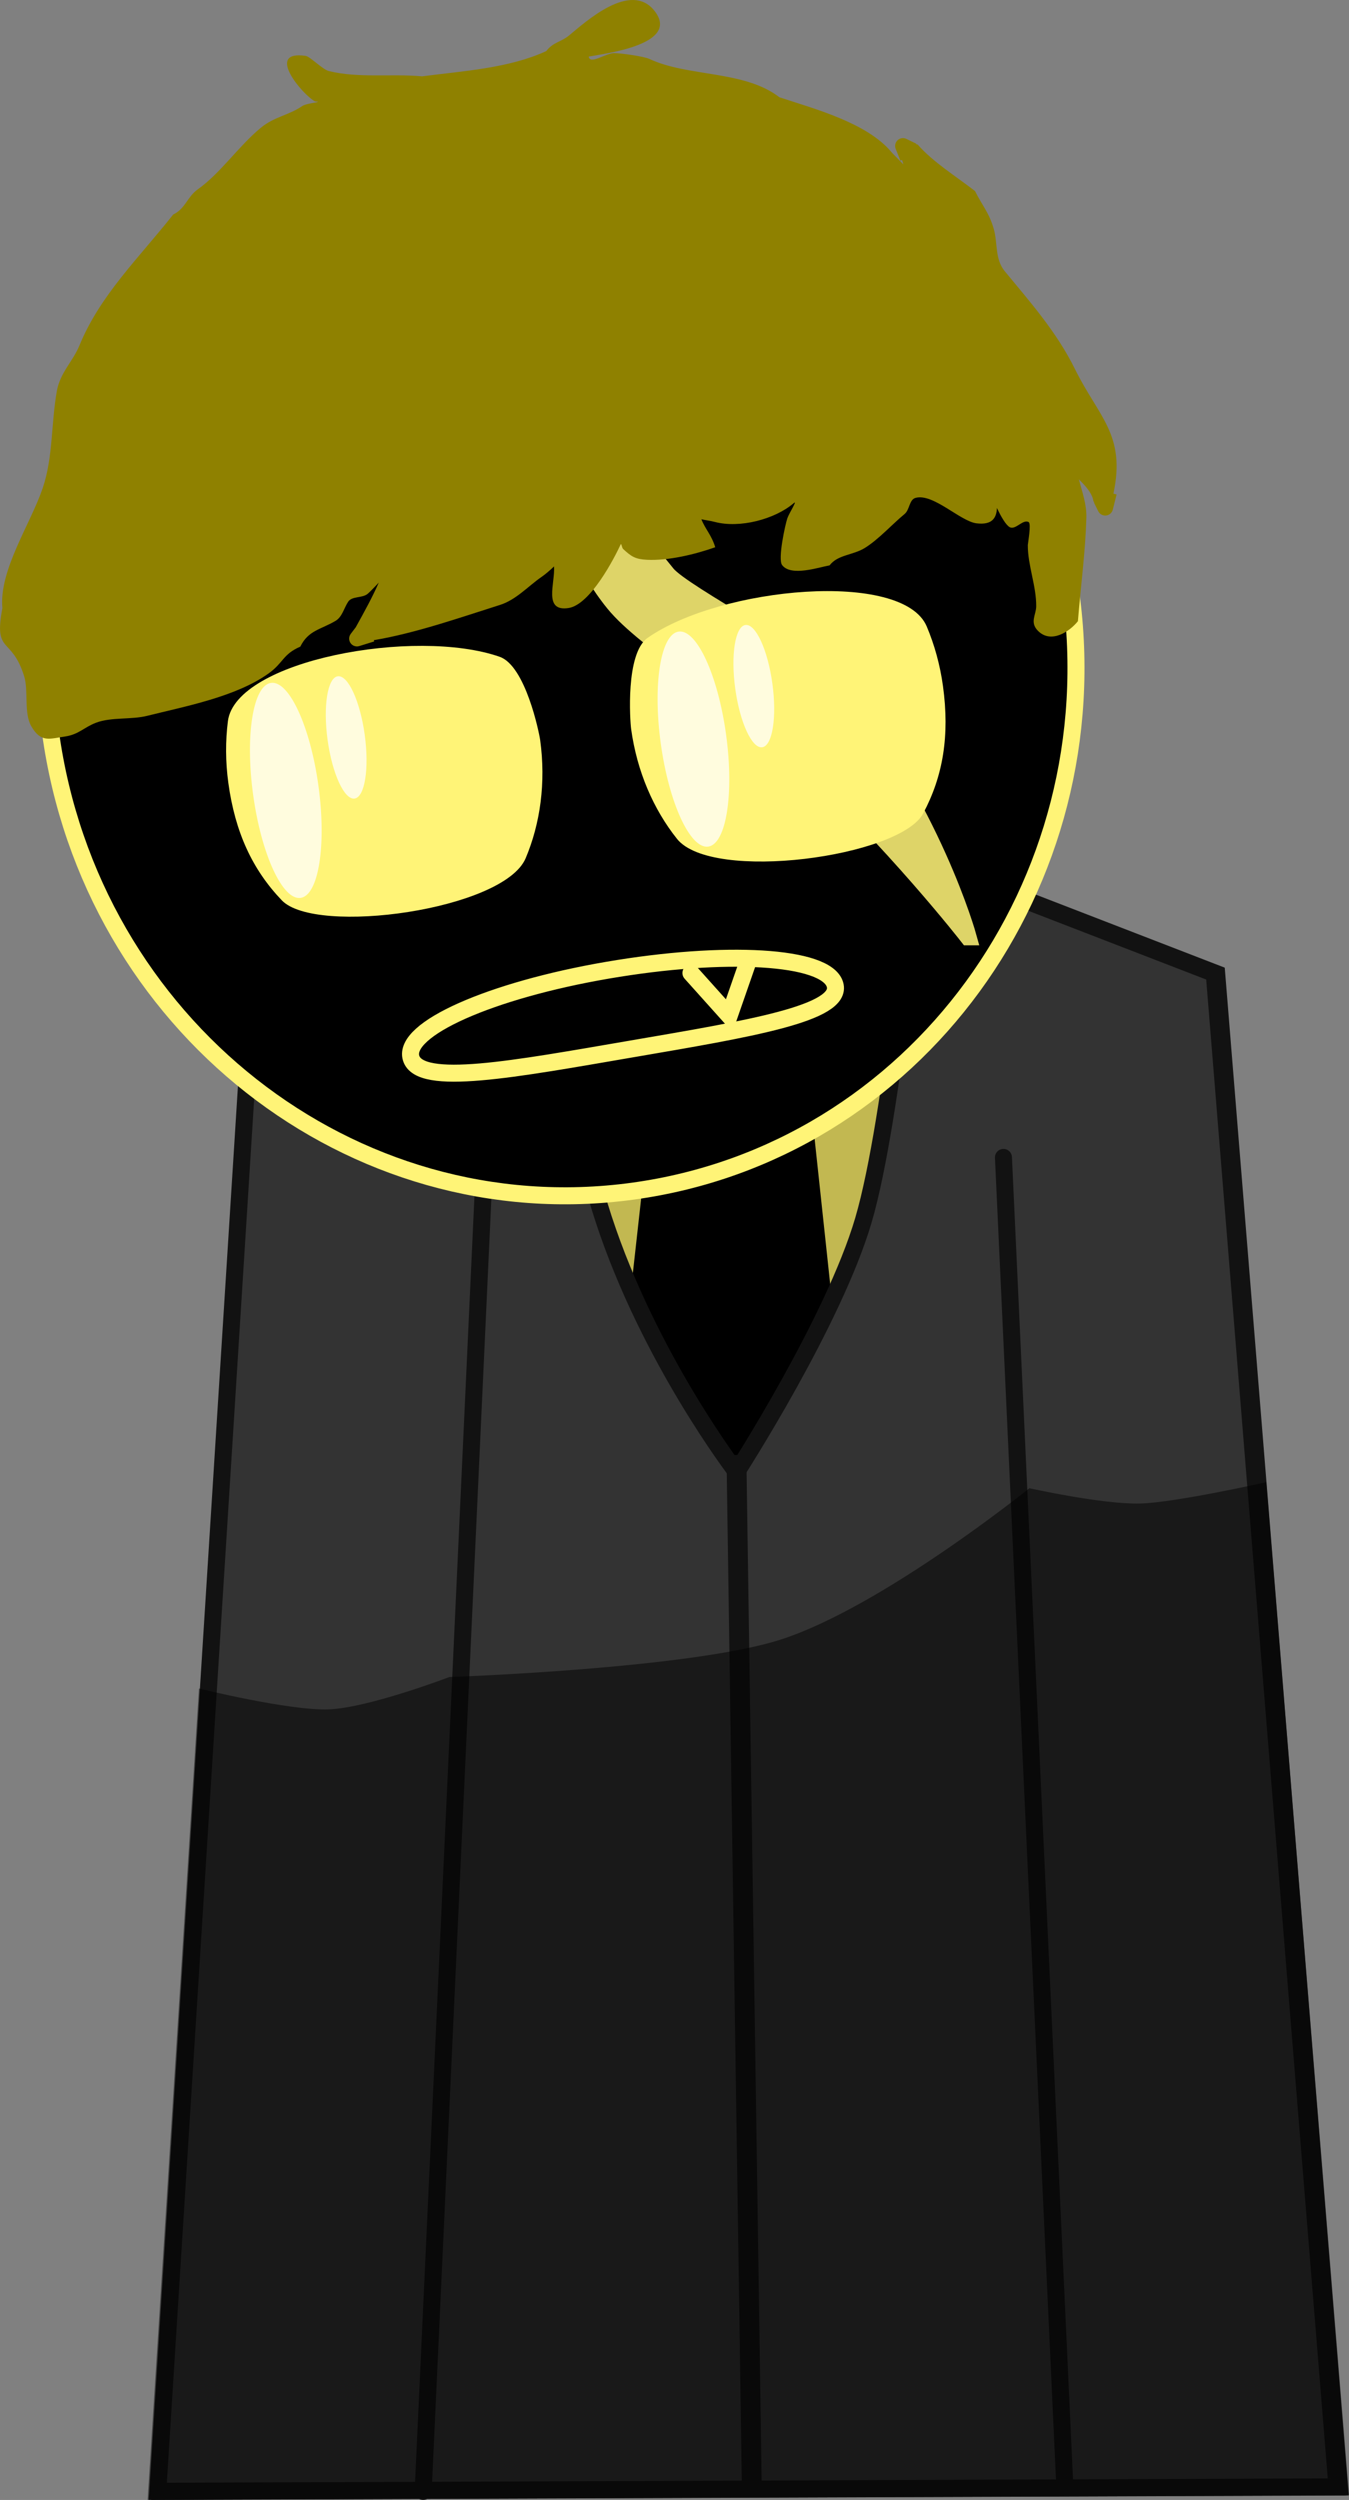 <svg version="1.1" xmlns="http://www.w3.org/2000/svg" xmlns:xlink="http://www.w3.org/1999/xlink" width="118.965" height="220.32" viewBox="0,0,118.965,220.32"><rect x="0" y="0" width="118.965" height="220.32" fill="#808080" stroke="none"/><g transform="translate(-254.007,-81.469)"><g stroke-miterlimit="10"><path d="M327.286,154.134l34.019,13.144l10.824,133.371l-103.991,0.387l8.505,-134.659l31.313,-11.984z" fill="#c2b851" stroke="#121212" stroke-width="1.5" stroke-linecap="round"/><g fill="#000000" stroke="none" stroke-width="0" stroke-linecap="butt"><path d="M313.518,174.392l-5.497,-8.486l5.497,-8.709h10.077l5.863,8.709l-5.863,8.486z"/><path d="M312.487,218.159l-4.466,-8.372l4.466,-40.085h12.058l4.243,39.577l-4.243,8.88z"/></g><path d="M334.84,157.125l26.248,10.141c0,0 0.896,11.035 1.679,20.691c1.829,22.534 9.145,112.68 9.145,112.68l-103.991,0.387l8.505,-134.659l24.777,-9.482c0,0 2.005,19.684 6.029,31.996c4.024,12.312 11.729,22.331 11.729,22.331c0,0 8.567,-13.272 11.193,-22.219c2.627,-8.946 4.686,-31.865 4.686,-31.865z" fill="#333333" stroke="#121212" stroke-width="1.5" stroke-linecap="round"/><path d="M296.737,183.901l-5.412,117.134" fill="none" stroke="#121212" stroke-width="1.5" stroke-linecap="round"/><path d="M342.499,183.472l5.412,117.134" fill="none" stroke="#121212" stroke-width="1.5" stroke-linecap="round"/><path d="M318.963,210.567l1.34,89.768" fill="none" stroke="#121212" stroke-width="1.75" stroke-linecap="round"/><path d="M267.028,301.781l4.529,-71.503c0,0 7.976,1.967 11.443,1.836c3.519,-0.133 10.634,-2.851 10.634,-2.851c0,0 21.282,-0.716 29.287,-3.32c8.942,-2.909 21.867,-13.319 21.867,-13.319c0,0 6.46,1.441 9.784,1.349c3.102,-0.085 11.104,-1.88 11.104,-1.88l7.296,89.241z" fill-opacity="0.502" fill="#000000" stroke="none" stroke-width="1.5" stroke-linecap="butt"/><path d="" fill="#d8d8d8" stroke="#8d8d8d" stroke-width="1.5" stroke-linecap="butt"/><path d="M348.437,133.668c3.534,25.733 -13.743,49.361 -38.589,52.773c-24.846,3.412 -47.853,-14.683 -51.387,-40.416c-3.534,-25.733 13.743,-49.361 38.589,-52.773c24.846,-3.412 47.853,14.683 51.387,40.416z" fill="#000000" stroke="#fff477" stroke-width="1.5" stroke-linecap="butt"/><path d="M339.381,164.028c0,0 -6.481,-8.338 -15.215,-16.448c-5.334,-4.953 -13.198,-9.497 -16.011,-12.946c-5.116,-6.272 -9.01,-19.929 -9.01,-19.929c0,0 8.26,10.709 13.682,17.356c1.418,1.738 12.628,7.504 14.697,10.005c8.699,10.517 11.857,21.962 11.857,21.962z" fill="#ded468" stroke="#ded468" stroke-width="1.5" stroke-linecap="round"/><path d="M291.235,88.196c3.636,-0.472 7.657,-0.709 10.946,-2.225c0.595,-0.785 1.308,-0.799 2.009,-1.375c1.451,-1.193 5.45,-4.866 7.552,-2.147c2.266,2.93 -4.335,3.735 -5.817,4.006c0.103,0.75 1.495,-0.31 2.252,-0.304c0.624,0.005 2.617,0.286 3.107,0.515c3.42,1.601 8.351,0.982 11.457,3.375c3.067,1.018 7.753,2.241 9.92,4.88c0.073,0.089 0.537,0.54 1.013,1.039c-0.041,-0.129 -0.079,-0.26 -0.116,-0.391l-0.145,0.058l-0.412,-1.027c-0.024,-0.055 -0.04,-0.115 -0.049,-0.177c-0.052,-0.377 0.212,-0.725 0.589,-0.777c0.144,-0.02 0.283,0.006 0.403,0.067l0.874,0.424l-0.02,0.042l0.136,0.029c1.319,1.522 3.39,2.807 5.058,4.101c0.617,1.25 1.252,1.912 1.657,3.35c0.347,1.229 0.084,2.643 0.96,3.708c2.211,2.688 4.566,5.324 6.198,8.634c2.086,4.229 4.503,5.767 3.389,10.974l0.279,0.069l-0.329,1.322c-0.061,0.273 -0.286,0.492 -0.579,0.532c-0.307,0.042 -0.595,-0.125 -0.719,-0.392l-0.374,-0.758l0.035,-0.017l-0.076,-0.086c-0.099,-0.719 -0.733,-1.388 -1.285,-1.934c0.291,1.107 0.696,2.197 0.662,3.393c-0.085,3.024 -0.502,6.063 -0.745,9.109c-0.703,0.892 -2.369,2.037 -3.535,0.839c-0.728,-0.748 -0.149,-1.4 -0.143,-2.147c0.016,-1.793 -0.744,-3.595 -0.741,-5.392c0,-0.137 0.324,-1.896 0.073,-2.035c-0.501,-0.278 -1.146,0.715 -1.657,0.457c-0.334,-0.169 -0.781,-0.935 -1.138,-1.699c-0.038,0.866 -0.405,1.518 -1.79,1.355c-1.437,-0.169 -3.834,-2.681 -5.396,-2.242c-0.547,0.154 -0.514,1.053 -0.953,1.415c-1.096,0.902 -2.306,2.255 -3.518,3c-1.059,0.65 -2.38,0.58 -3.101,1.531c-0.949,0.168 -3.417,1.013 -4.189,-0.031c-0.389,-0.526 0.273,-3.556 0.461,-4.111c0.156,-0.461 0.937,-1.66 0.568,-1.344c-1.664,1.429 -4.774,2.237 -6.963,1.657c-0.372,-0.099 -0.807,-0.149 -1.182,-0.235c0.318,0.835 0.903,1.4 1.221,2.466c-1.746,0.621 -4.138,1.199 -6.018,1.106c-0.999,-0.049 -1.375,-0.267 -2.109,-0.958c-0.11,-0.103 -0.149,-0.537 -0.212,-0.4c-0.547,1.182 -2.668,5.316 -4.599,5.61c-2.251,0.342 -1.171,-2.185 -1.28,-3.667c-0.345,0.341 -0.803,0.719 -1.067,0.901c-1.197,0.82 -2.265,2.04 -3.698,2.492c-3.443,1.088 -7.425,2.489 -11.127,3.106l0.034,0.111l-1.304,0.406c-0.04,0.013 -0.081,0.023 -0.123,0.029c-0.377,0.052 -0.725,-0.212 -0.777,-0.589c-0.026,-0.189 0.027,-0.37 0.134,-0.51l0.443,-0.584c0.765,-1.381 1.449,-2.613 2.031,-3.939c-0.406,0.441 -0.784,0.822 -0.968,0.982c-0.471,0.41 -1.393,0.188 -1.734,0.711c-0.366,0.561 -0.528,1.337 -1.104,1.678c-1.323,0.783 -2.396,0.827 -3.114,2.274c-1.547,0.671 -1.486,1.421 -2.781,2.352c-2.89,2.076 -7.382,2.911 -10.723,3.747c-1.403,0.351 -3.147,0.098 -4.496,0.602c-1.065,0.398 -1.533,1.041 -2.739,1.219c-1.369,0.188 -2.13,0.585 -2.988,-0.908c-0.667,-1.16 -0.23,-3.132 -0.625,-4.399c-1.121,-3.595 -2.696,-1.876 -1.923,-6.002c-0.307,-3.345 2.481,-7.412 3.552,-10.564c0.933,-2.747 0.732,-5.655 1.258,-8.609c0.317,-1.636 1.409,-2.57 1.992,-3.99c1.817,-4.426 5.206,-7.662 8.258,-11.524c1.113,-0.549 1.228,-1.56 2.188,-2.237c1.977,-1.395 3.584,-3.799 5.551,-5.419c1.182,-0.973 2.442,-1.086 3.644,-1.907c0.429,-0.293 1.994,-0.353 1.131,-0.411c-1.067,-0.547 -4.469,-4.538 -0.829,-4.013c0.39,0.056 1.492,1.202 2.045,1.338c2.624,0.647 5.503,0.217 8.233,0.466z" fill="#8f8100" stroke="none" stroke-width="1.5" stroke-linecap="butt"/><path d="M301.644,146.696c0.516,3.759 0.005,7.369 -1.282,10.412c-1.925,4.551 -18.509,6.835 -21.504,3.706c-2.591,-2.706 -4.117,-5.991 -4.714,-10.342c-0.257,-1.869 -0.259,-3.702 -0.039,-5.446c0.679,-5.368 16.542,-8.272 23.97,-5.673c2.271,0.795 3.475,6.657 3.569,7.342z" fill="#fff477" stroke="none" stroke-width="1.5" stroke-linecap="butt"/><path d="M311.123,137.68c6.452,-4.505 22.511,-5.985 24.612,-0.999c0.683,1.62 1.174,3.385 1.431,5.255c0.598,4.351 0.014,7.926 -1.752,11.23c-2.041,3.82 -18.626,6.092 -21.707,2.228c-2.06,-2.584 -3.526,-5.922 -4.042,-9.681c-0.094,-0.684 -0.515,-6.655 1.458,-8.032z" fill="#fff477" stroke="none" stroke-width="1.5" stroke-linecap="butt"/><g fill-opacity="0.757" fill="#ffffff" stroke="none" stroke-width="0" stroke-linecap="butt"><path d="M282.091,150.731c0.719,5.233 0.012,9.652 -1.578,9.87c-1.59,0.218 -3.462,-3.846 -4.181,-9.079c-0.719,-5.233 -0.012,-9.652 1.578,-9.87c1.59,-0.218 3.462,3.846 4.181,9.079z"/><path d="M286.172,146.233c0.409,2.975 0.007,5.488 -0.897,5.612c-0.904,0.124 -1.969,-2.187 -2.377,-5.163c-0.409,-2.975 -0.007,-5.488 0.897,-5.612c0.904,-0.124 1.969,2.187 2.377,5.163z"/></g><g fill-opacity="0.757" fill="#ffffff" stroke="none" stroke-width="0" stroke-linecap="butt"><path d="M318.039,146.21c0.719,5.233 0.012,9.652 -1.578,9.87c-1.59,0.218 -3.462,-3.846 -4.181,-9.079c-0.719,-5.233 -0.012,-9.652 1.578,-9.87c1.59,-0.218 3.462,3.846 4.181,9.079z"/><path d="M322.121,141.713c0.409,2.975 0.007,5.488 -0.897,5.612c-0.904,0.124 -1.969,-2.187 -2.377,-5.163c-0.409,-2.975 -0.007,-5.488 0.897,-5.612c0.904,-0.124 1.969,2.187 2.377,5.163z"/></g><path d="M327.638,168.231c0.768,2.545 -7.624,3.913 -17.951,5.684c-10.327,1.771 -18.657,3.347 -19.425,0.802c-0.768,-2.545 7.002,-5.974 17.329,-7.745c10.327,-1.771 19.279,-1.286 20.047,1.259z" fill="#000000" stroke="#fff477" stroke-width="1.5" stroke-linecap="butt"/><path d="M319.877,166.491l-1.562,4.492l-3.377,-3.764" fill="none" stroke="#fff477" stroke-width="1.5" stroke-linecap="round"/></g></g></svg>